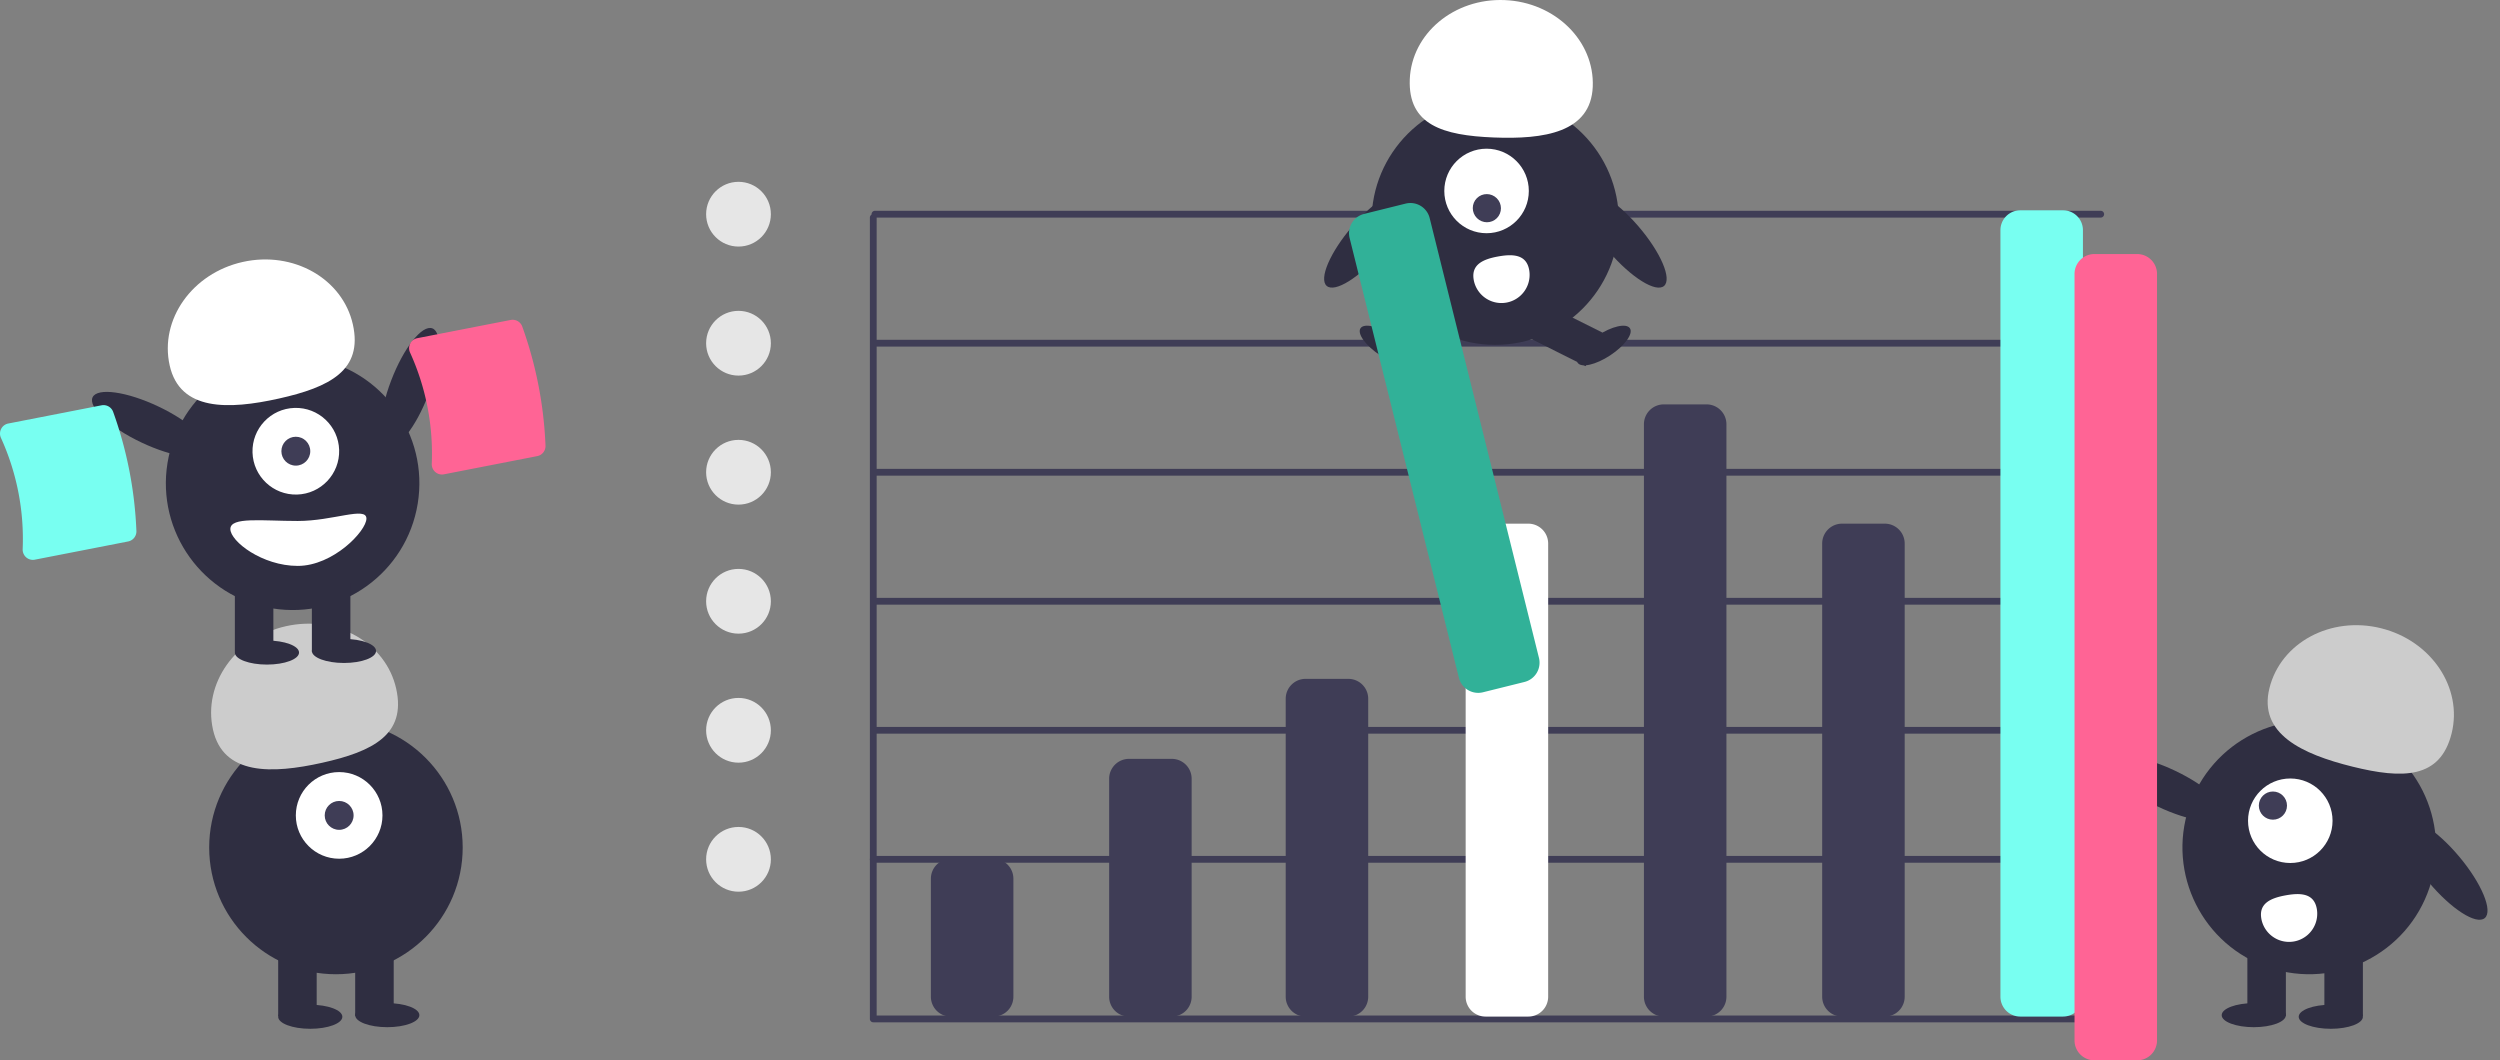 <svg xmlns="http://www.w3.org/2000/svg" width="699.324" height="296.603" viewBox="0 0 699.324 296.603"><rect x="0" y="0" width="699.324" height="296.603" fill="#808080" stroke="none"/><defs><style>.a{fill:#3f3d56;}.b{fill:#fff;}.c{fill:#78fff1;}.d{fill:#2f2e41;}.e{fill:#ccc;}.f{fill:#ff6495;}.g{fill:#31b198;}.h{fill:#e6e6e6;}</style></defs><g transform="translate(0 0)"><path class="a" d="M816.79,568.695H473.914a.95.95,0,0,1-.95-.95V343.593a.95.95,0,1,1,1.9,0V566.8H816.79a.95.95,0,0,1,0,1.9Z" transform="translate(-229.634 -282.726)"/><path class="a" d="M816.79,562.587H473.914a.95.95,0,0,1,0-1.9H816.79a.95.95,0,0,1,0,1.9Z" transform="translate(-229.634 -321.259)"/><path class="a" d="M817.367,518.748H474.491a.95.95,0,0,1,0-1.9H817.367a.95.95,0,1,1,0,1.9Z" transform="translate(-229.736 -313.512)"/><path class="a" d="M817.367,474.908H474.491a.95.95,0,0,1,0-1.9H817.367a.95.95,0,1,1,0,1.9Z" transform="translate(-229.736 -305.765)"/><path class="a" d="M817.367,431.068H474.491a.95.95,0,0,1,0-1.9H817.367a.95.95,0,1,1,0,1.9Z" transform="translate(-229.736 -298.017)"/><path class="a" d="M817.367,387.229H474.491a.95.95,0,1,1,0-1.9H817.367a.95.95,0,1,1,0,1.9Z" transform="translate(-229.736 -290.27)"/><path class="a" d="M817.367,343.389H474.491a.95.95,0,0,1,0-1.9H817.367a.95.95,0,1,1,0,1.9Z" transform="translate(-229.736 -282.522)"/><path class="a" d="M511.221,605.8H499.247a5.559,5.559,0,0,1-5.553-5.553V567.222a5.559,5.559,0,0,1,5.553-5.553H511.22a5.559,5.559,0,0,1,5.553,5.553v33.023a5.559,5.559,0,0,1-5.553,5.553Z" transform="translate(-233.297 -321.433)"/><path class="a" d="M571.789,599.8H559.815a5.559,5.559,0,0,1-5.553-5.553V533.26a5.559,5.559,0,0,1,5.553-5.553h11.973a5.559,5.559,0,0,1,5.553,5.553v60.983a5.559,5.559,0,0,1-5.553,5.553Z" transform="translate(-244.001 -315.431)"/><path class="b" d="M692.924,585.673H680.951a5.559,5.559,0,0,1-5.553-5.553V453.345a5.559,5.559,0,0,1,5.553-5.553h11.973a5.559,5.559,0,0,1,5.553,5.553V580.12a5.559,5.559,0,0,1-5.553,5.553Z" transform="translate(-265.409 -301.308)"/><path class="a" d="M631.78,594.992H619.806a5.559,5.559,0,0,1-5.553-5.553V506.077a5.559,5.559,0,0,1,5.553-5.553h11.973a5.559,5.559,0,0,1,5.553,5.553v83.362a5.559,5.559,0,0,1-5.552,5.553Z" transform="translate(-254.603 -310.627)"/><path class="a" d="M753.492,578.511H741.519a5.559,5.559,0,0,1-5.553-5.553V412.817a5.559,5.559,0,0,1,5.553-5.553h11.974a5.559,5.559,0,0,1,5.553,5.553V572.958a5.559,5.559,0,0,1-5.554,5.553Z" transform="translate(-276.112 -294.146)"/><path class="a" d="M814.061,585.673H802.087a5.559,5.559,0,0,1-5.553-5.553V453.345a5.559,5.559,0,0,1,5.553-5.553h11.974a5.559,5.559,0,0,1,5.553,5.553V580.12a5.559,5.559,0,0,1-5.553,5.553Z" transform="translate(-286.816 -301.308)"/><path class="c" d="M874.628,566.857H862.655A5.559,5.559,0,0,1,857.1,561.3V346.87a5.559,5.559,0,0,1,5.553-5.553h11.973a5.559,5.559,0,0,1,5.553,5.553V561.3a5.559,5.559,0,0,1-5.553,5.553Z" transform="translate(-297.52 -282.492)"/><circle class="d" cx="34.588" cy="34.588" r="34.588" transform="translate(383.669 27.289)"/><rect class="d" width="18.826" height="10.508" transform="translate(388.271 93.034) rotate(-26.601)"/><ellipse class="d" cx="3.284" cy="8.756" rx="3.284" ry="8.756" transform="translate(378.765 94.572) rotate(-56.601)"/><rect class="d" width="10.508" height="18.826" transform="translate(426.703 93.993) rotate(-63.399)"/><ellipse class="d" cx="8.756" cy="3.284" rx="8.756" ry="3.284" transform="translate(439.51 98.733) rotate(-33.399)"/><circle class="b" cx="11.821" cy="11.821" r="11.821" transform="translate(404.014 41.595)"/><ellipse class="a" cx="3.924" cy="3.952" rx="3.924" ry="3.952" transform="translate(410.35 58.214) rotate(-45)"/><path class="b" d="M707.59,294.113c.52-12.8-10.516-23.651-24.65-24.225s-26.013,9.341-26.533,22.146,9.3,15.714,23.438,16.288S707.07,306.918,707.59,294.113Z" transform="translate(-262.049 -269.865)"/><ellipse class="d" cx="5.429" cy="17.294" rx="5.429" ry="17.294" transform="translate(438.83 57.283) rotate(-40.645)"/><ellipse class="d" cx="17.294" cy="5.429" rx="17.294" ry="5.429" transform="translate(367.011 76.45) rotate(-49.355)"/><path class="b" d="M693.625,360.7a7.881,7.881,0,0,1-15.507,2.823l0-.015c-.775-4.283,2.536-5.8,6.819-6.574S692.849,356.415,693.625,360.7Z" transform="translate(-265.869 -285.191)"/><ellipse class="d" cx="5.565" cy="17.728" rx="5.565" ry="17.728" transform="translate(668.028 233.21) rotate(-39.938)"/><circle class="d" cx="35.456" cy="35.456" r="35.456" transform="matrix(0.316, -0.949, 0.949, 0.316, 601.113, 259.496)"/><rect class="d" width="10.772" height="19.299" transform="translate(650.198 264.895)"/><rect class="d" width="10.772" height="19.299" transform="translate(628.655 264.895)"/><ellipse class="d" cx="8.976" cy="3.366" rx="8.976" ry="3.366" transform="translate(643.017 281.052)"/><ellipse class="d" cx="8.976" cy="3.366" rx="8.976" ry="3.366" transform="translate(621.474 280.604)"/><path class="e" d="M948.393,499.9c3.166-12.75,17.141-20.253,31.214-16.759s22.915,16.663,19.749,29.413-13.67,12.791-27.743,9.3S945.227,512.654,948.393,499.9Z" transform="translate(-313.564 -307.404)"/><ellipse class="d" cx="5.565" cy="17.728" rx="5.565" ry="17.728" transform="translate(587.625 218.046) rotate(-64.626)"/><circle class="b" cx="11.821" cy="11.821" r="11.821" transform="translate(628.841 217.766)"/><circle class="a" cx="3.94" cy="3.94" r="3.94" transform="translate(631.862 221.41)"/><path class="b" d="M961.24,577.767a7.881,7.881,0,0,1-15.507,2.823l0-.015c-.775-4.283,2.536-5.8,6.819-6.574S960.464,573.484,961.24,577.767Z" transform="translate(-313.162 -323.552)"/><path class="f" d="M899.8,581.722H887.83a5.559,5.559,0,0,1-5.553-5.553V361.736a5.559,5.559,0,0,1,5.553-5.553H899.8a5.559,5.559,0,0,1,5.553,5.553V576.169A5.559,5.559,0,0,1,899.8,581.722Z" transform="translate(-301.969 -285.119)"/><circle class="d" cx="35.456" cy="35.456" r="35.456" transform="translate(58.516 201.612)"/><rect class="d" width="10.772" height="19.299" transform="translate(77.815 264.895)"/><rect class="d" width="10.772" height="19.299" transform="translate(99.358 264.895)"/><ellipse class="d" cx="8.976" cy="3.366" rx="8.976" ry="3.366" transform="translate(77.815 281.052)"/><ellipse class="d" cx="8.976" cy="3.366" rx="8.976" ry="3.366" transform="translate(99.358 280.604)"/><circle class="b" cx="12.118" cy="12.118" r="12.118" transform="translate(82.752 215.974)"/><circle class="a" cx="4.039" cy="4.039" r="4.039" transform="translate(90.831 224.053)"/><path class="e" d="M249.656,511.408c-2.863-12.822,6.289-25.777,20.441-28.937s27.945,4.672,30.808,17.494-6.516,17.55-20.668,20.71S252.519,524.23,249.656,511.408Z" transform="translate(-190.078 -307.313)"/><ellipse class="d" cx="17.728" cy="5.565" rx="17.728" ry="5.565" transform="matrix(0.357, -0.934, 0.934, 0.357, 103.098, 122.987)"/><circle class="d" cx="35.456" cy="35.456" r="35.456" transform="translate(41.177 164.506) rotate(-80.783)"/><rect class="d" width="10.772" height="19.299" transform="translate(65.697 163.014)"/><rect class="d" width="10.772" height="19.299" transform="translate(87.24 163.014)"/><ellipse class="d" cx="8.976" cy="3.366" rx="8.976" ry="3.366" transform="translate(65.697 179.171)"/><ellipse class="d" cx="8.976" cy="3.366" rx="8.976" ry="3.366" transform="translate(87.24 178.722)"/><circle class="b" cx="12.118" cy="12.118" r="12.118" transform="matrix(1, -0.029, 0.029, 1, 70.283, 114.456)"/><circle class="a" cx="4.039" cy="4.039" r="4.039" transform="translate(78.712 122.172)"/><path class="b" d="M234.938,387.657c-2.863-12.822,6.289-25.777,20.441-28.937s27.946,4.672,30.808,17.494-6.516,17.55-20.668,20.71S237.8,400.479,234.938,387.657Z" transform="translate(-187.477 -285.444)"/><ellipse class="d" cx="5.565" cy="17.728" rx="5.565" ry="17.728" transform="translate(23.516 116.167) rotate(-64.626)"/><path class="b" d="M255.672,448.684c0,3.47,8.935,10.323,18.85,10.323s19.211-9.77,19.211-13.24-9.3.673-19.211.673S255.672,445.214,255.672,448.684Z" transform="translate(-191.234 -300.706)"/><path class="g" d="M684.852,472.818l-11.62,2.888a5.559,5.559,0,0,1-6.728-4.05L635.93,348.623a5.559,5.559,0,0,1,4.05-6.728l11.62-2.888a5.559,5.559,0,0,1,6.728,4.05L688.9,466.09a5.559,5.559,0,0,1-4.05,6.728Z" transform="translate(-258.405 -282.055)"/><path class="f" d="M352.244,416.653l-26.1,5.095a2.832,2.832,0,0,1-2.4-.636,2.88,2.88,0,0,1-1-2.322,68.245,68.245,0,0,0-6.072-31.108,2.88,2.88,0,0,1,.055-2.528,2.832,2.832,0,0,1,1.988-1.493l26.1-5.095a2.869,2.869,0,0,1,3.234,1.819,111.712,111.712,0,0,1,6.513,33.367,2.869,2.869,0,0,1-2.313,2.9Z" transform="translate(-201.966 -289.065)"/><path class="c" d="M213.244,445.653l-26.1,5.095a2.832,2.832,0,0,1-2.4-.636,2.88,2.88,0,0,1-1-2.322,68.245,68.245,0,0,0-6.073-31.108,2.881,2.881,0,0,1,.055-2.528,2.832,2.832,0,0,1,1.988-1.493l26.1-5.095a2.869,2.869,0,0,1,3.234,1.819,111.713,111.713,0,0,1,6.513,33.367,2.869,2.869,0,0,1-2.313,2.9Z" transform="translate(-177.402 -294.19)"/><circle class="h" cx="9.056" cy="9.056" r="9.056" transform="translate(197.524 50.861)"/><circle class="h" cx="9.056" cy="9.056" r="9.056" transform="translate(197.524 86.954)"/><circle class="h" cx="9.056" cy="9.056" r="9.056" transform="translate(197.524 123.045)"/><circle class="h" cx="9.056" cy="9.056" r="9.056" transform="translate(197.524 159.138)"/><circle class="h" cx="9.056" cy="9.056" r="9.056" transform="translate(197.524 195.23)"/><circle class="h" cx="9.056" cy="9.056" r="9.056" transform="translate(197.524 231.322)"/></g></svg>